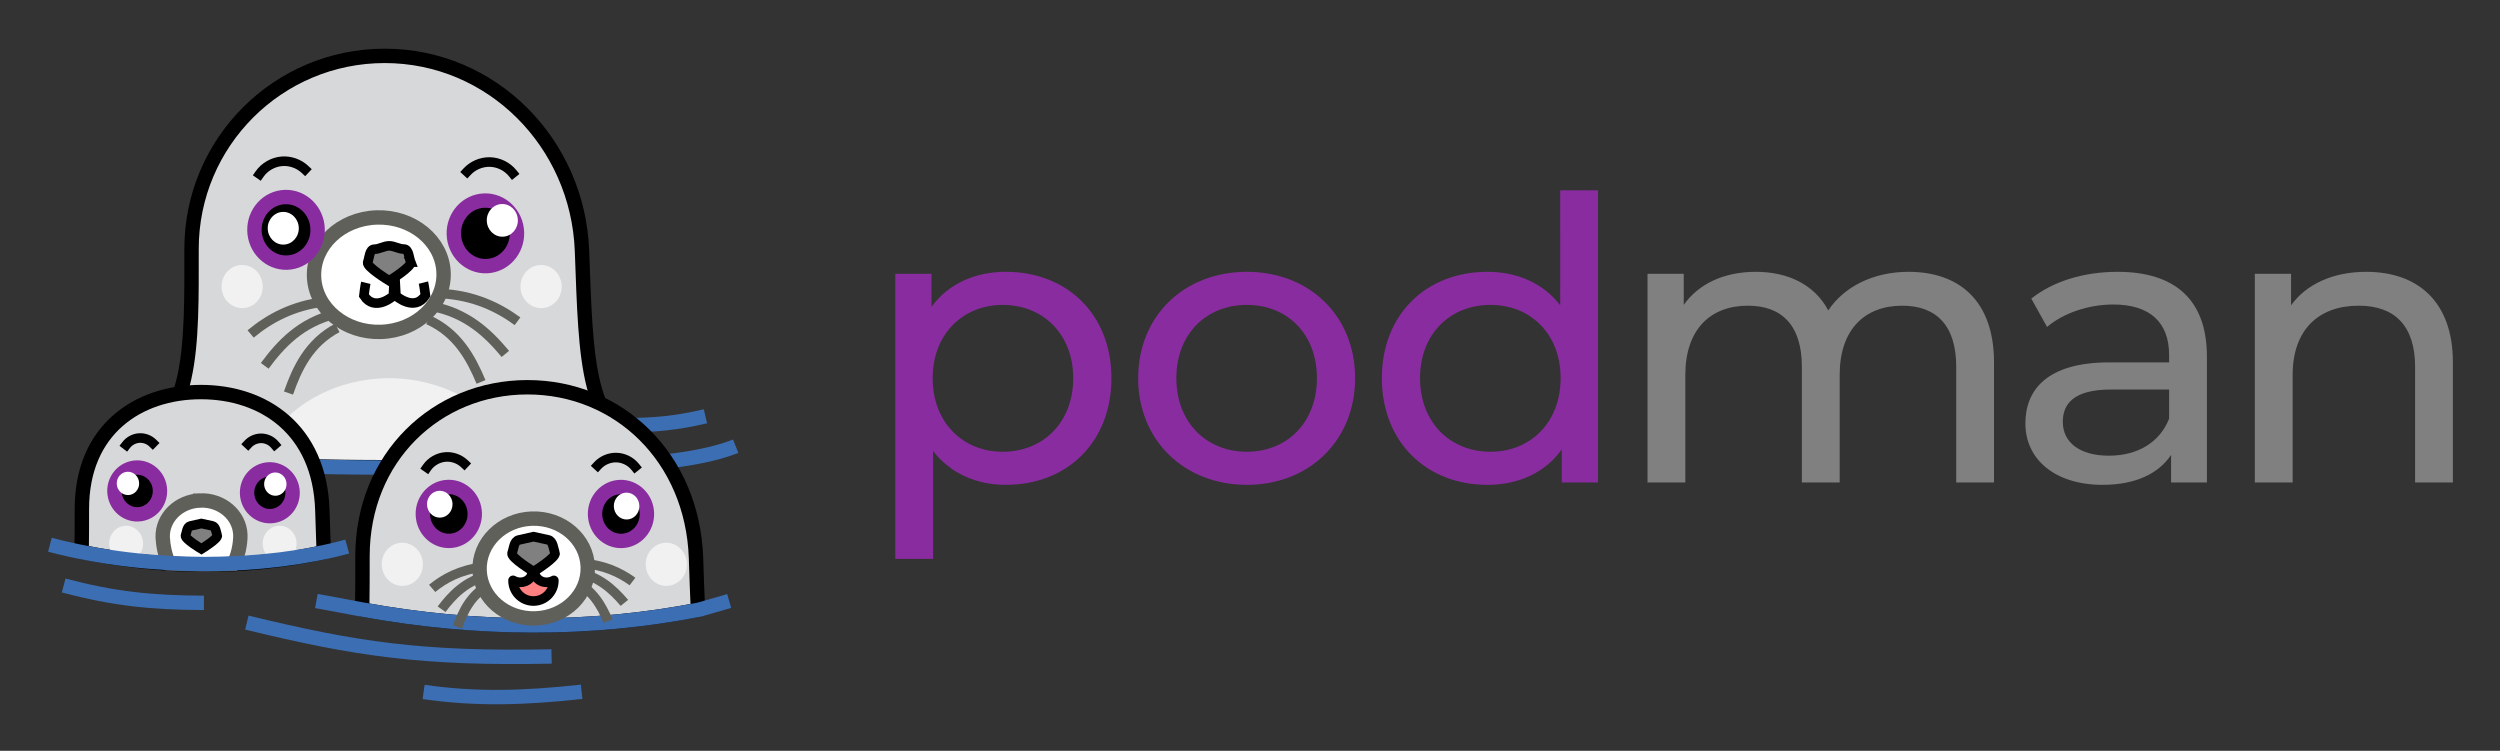 <?xml version="1.0" encoding="UTF-8" standalone="no"?>
<svg
   role="img"
   viewBox="5.41 5.41 238.68 71.68"
   version="1.1"
   id="svg45"
   sodipodi:docname="podman-horizontal-color.svg"
   inkscape:export-filename="podman-horizontal-color.png"
   inkscape:export-xdpi="300"
   inkscape:export-ydpi="300"
   inkscape:version="1.4 (e7c3feb1, 2024-10-09)"
   xmlns:inkscape="http://www.inkscape.org/namespaces/inkscape"
   xmlns:sodipodi="http://sodipodi.sourceforge.net/DTD/sodipodi-0.dtd"
   xmlns="http://www.w3.org/2000/svg"
   xmlns:svg="http://www.w3.org/2000/svg">
  <rect x="5.41" y="5.41" width="238.68" height="71.68" fill="#333333" stroke="none"/>
  <defs
     id="defs45" />
  <sodipodi:namedview
     id="namedview45"
     pagecolor="#ffffff"
     bordercolor="#000000"
     borderopacity="0.25"
     inkscape:showpageshadow="2"
     inkscape:pageopacity="0.0"
     inkscape:pagecheckerboard="0"
     inkscape:deskcolor="#d1d1d1"
     inkscape:zoom="1.0101402"
     inkscape:cx="80.68187"
     inkscape:cy="22.274136"
     inkscape:window-width="1360"
     inkscape:window-height="658"
     inkscape:window-x="0"
     inkscape:window-y="38"
     inkscape:window-maximized="0"
     inkscape:current-layer="svg45" />
  <g
     transform="translate(517.33 -6.659)"
     id="g45">
    <g
       fill="#892ca0"
       stroke-width=".265"
       transform="translate(-57.542 131.094)"
       id="g6">
      <path
         d="M-358.343-93.074c-2.932 0-5.488 1.128-7.105 3.346v-3.158h-3.458v27.217h3.609V-75.97c1.654 2.143 4.135 3.233 6.955 3.233 5.827 0 10.075-4.06 10.075-10.187 0-6.09-4.248-10.15-10.075-10.15zm-.301 17.18c-3.797 0-6.691-2.782-6.691-7.03 0-4.21 2.895-6.992 6.691-6.992 3.834 0 6.729 2.782 6.729 6.992 0 4.248-2.895 7.03-6.729 7.03z"
         id="path1" />
      <path
         d="M-335.34-72.737c5.977 0 10.338-4.248 10.338-10.187 0-5.94-4.361-10.15-10.338-10.15-5.977 0-10.375 4.21-10.375 10.15 0 5.94 4.398 10.187 10.375 10.187zm0-3.158c-3.834 0-6.729-2.782-6.729-7.03s2.895-6.992 6.729-6.992c3.834 0 6.691 2.744 6.691 6.992s-2.857 7.03-6.691 7.03z"
         id="path2" />
      <path
         d="M-305.42-89.879c-1.654-2.143-4.135-3.195-6.955-3.195-5.827 0-10.075 4.06-10.075 10.15 0 6.09 4.248 10.187 10.075 10.187 2.932 0 5.488-1.128 7.105-3.383v3.158h3.458v-27.893h-3.609zm-6.654 13.984c-3.834 0-6.729-2.782-6.729-7.03s2.895-6.992 6.729-6.992c3.797 0 6.691 2.744 6.691 6.992s-2.895 7.03-6.691 7.03z"
         id="path3" />
      <path
         fill="gray"
         d="M-272.163-93.074c-3.383 0-6.165 1.429-7.669 3.684-1.316-2.481-3.872-3.684-6.917-3.684-3.007 0-5.451 1.128-6.879 3.158v-2.97h-3.458v19.924h3.609v-10.263c0-4.323 2.368-6.616 5.977-6.616 3.271 0 5.15 1.917 5.15 5.827v11.052h3.609v-10.263c0-4.323 2.368-6.616 5.977-6.616 3.271 0 5.15 1.917 5.15 5.827v11.052h3.609v-11.466c0-5.864-3.308-8.646-8.157-8.646z"
         id="path4" />
      <path
         fill="gray"
         d="M-252.213-93.074c-3.195 0-6.165.902-8.233 2.556l1.504 2.707c1.541-1.316 3.947-2.143 6.315-2.143 3.571 0 5.338 1.767 5.338 4.812v.714h-5.714c-5.94 0-8.007 2.631-8.007 5.827 0 3.458 2.857 5.864 7.368 5.864 3.12 0 5.338-1.053 6.541-2.857v2.631h3.421V-84.992c0-5.451-3.083-8.082-8.533-8.082zm-.827 17.555c-2.744 0-4.398-1.241-4.398-3.233 0-1.692 1.015-3.083 4.586-3.083h5.564v2.782c-.902 2.293-3.045 3.534-5.752 3.534z"
         id="path5" />
      <path
         fill="gray"
         d="M-228.466-93.074c-3.158 0-5.714 1.165-7.18 3.195v-3.007h-3.458v19.924h3.609v-10.263c0-4.323 2.481-6.616 6.315-6.616 3.421 0 5.376 1.917 5.376 5.827v11.052h3.609v-11.466c0-5.864-3.421-8.646-8.27-8.646z"
         id="path6" />
    </g>
    <g
       stroke-dasharray="none"
       stroke-miterlimit="4"
       transform="translate(-.49 202.437)"
       id="g44">
      <path
         fill="none"
         fill-opacity="1"
         stroke="#3c6eb4"
         stroke-linejoin="round"
         stroke-opacity="1"
         stroke-width="1.374"
         d="M-444.082-150.625c-2.774.651-4.833.845-7.765.854"
         id="path7" />
      <g
         stroke-width="1.073"
         transform="matrix(1.613 0 0 1.612 -2404.495 261.954)"
         id="g21">
        <path
           fill="#d7d8da"
           fill-opacity="1"
           stroke="#000"
           stroke-linejoin="round"
           stroke-opacity="1"
           stroke-width=".852"
           d="M1196.4-277.288c-6.314 0-11.433 5.118-11.433 11.432 0 5.61.155 10.875-3.897 11.528 2.22 1.75 31.182 1.478 31.182.066-3.945-.41-3.931-5.051-4.175-11.479-.243-6.428-5.362-11.547-11.677-11.547z"
           opacity="1"
           id="path8" />
        <ellipse
           cx="1196.49"
           cy="-221.692"
           fill="#f1f1f1"
           fill-opacity="1"
           stroke="none"
           stroke-dashoffset="6"
           stroke-linecap="square"
           stroke-linejoin="miter"
           stroke-opacity="1"
           stroke-width=".852"
           opacity="1"
           rx="1.219"
           ry="1.278"
           transform="rotate(-2.015) skewX(-.002)"
           id="ellipse8" />
        <ellipse
           cx="1205.798"
           cy="-224.762"
           fill="#fff"
           fill-opacity="1"
           stroke="#60605b"
           stroke-dashoffset="6"
           stroke-linecap="square"
           stroke-linejoin="miter"
           stroke-opacity="1"
           stroke-width=".852"
           opacity="1"
           rx="3.837"
           ry="3.392"
           transform="matrix(.999 -.033 .038 .999 0 0)"
           id="ellipse9" />
        <path
           fill="none"
           fill-opacity="1"
           stroke="#000"
           stroke-dashoffset="0"
           stroke-linecap="square"
           stroke-linejoin="miter"
           stroke-opacity="1"
           stroke-width=".568"
           d="M1203.975-270.337c-.33-.409-.849-.66-1.375-.664-.496-.004-.99.21-1.326.575"
           id="path9" />
        <g
           fill="none"
           fill-rule="evenodd"
           stroke="#000"
           stroke-dasharray="none"
           stroke-linecap="butt"
           stroke-linejoin="miter"
           stroke-miterlimit="4"
           stroke-opacity="1"
           stroke-width=".82"
           transform="matrix(.694 -.003 .003 .691 529.169 -257.198) translate(0 -.53)"
           id="g11">
          <path
             d="M962.306-5.783l.099 1.984s1.588 1.422 2.514-.033c0 0-.099-.827-.165-1.091"
             id="path10" />
          <path
             d="M962.288-5.783l-.099 1.984s-1.588 1.422-2.514-.033c0 0 .099-.827.165-1.091"
             id="path11" />
        </g>
        <path
           fill="gray"
           fill-opacity="1"
           stroke="#000"
           stroke-dashoffset="0"
           stroke-linecap="square"
           stroke-linejoin="miter"
           stroke-opacity="1"
           stroke-width=".568"
           d="M1197.936-265.072c-.101-.258-.103-.775-.403-.774-.299.002-.577-.191-.872-.19-.295.002-.571.196-.871.198-.299.002-.297.518-.396.777-.101.259 1.275 1.093 1.275 1.093s1.367-.846 1.266-1.104z"
           id="path12" />
        <path
           fill="none"
           fill-opacity="1"
           stroke="#000"
           stroke-dashoffset="0"
           stroke-linecap="square"
           stroke-linejoin="miter"
           stroke-opacity="1"
           stroke-width=".568"
           d="M1188.992-270.285c.3-.432.8-.718 1.325-.759.494-.039 1.002.14 1.363.48"
           id="path13" />
        <g
           fill-opacity="1"
           stroke-dashoffset="0"
           stroke-linecap="square"
           stroke-linejoin="miter"
           stroke-opacity="1"
           stroke-width=".852"
           transform="translate(-.132 -148.994)"
           id="g14">
          <ellipse
             cx="-1206.346"
             cy="-75.636"
             fill="#000"
             stroke="#892ca0"
             rx="1.87"
             ry="1.943"
             transform="matrix(-.999 .035 .035 .999 0 0)"
             id="ellipse13" />
          <ellipse
             cx="1206.915"
             cy="-76.183"
             fill="#fff"
             stroke="none"
             rx=".919"
             ry=".968"
             transform="rotate(-2.014) skewX(-.001)"
             id="ellipse14" />
        </g>
        <g
           fill="none"
           fill-rule="evenodd"
           stroke="#60605b"
           stroke-dasharray="none"
           stroke-linecap="butt"
           stroke-linejoin="miter"
           stroke-miterlimit="4"
           stroke-opacity="1"
           stroke-width=".655"
           transform="matrix(-.868 -.044 -.044 .865 2029.588 -215.69)"
           id="g16">
          <path
             d="M956.328-6.287c-2.175.009-3.903.728-5.254 1.625"
             id="path14" />
          <path
             d="M957.005-5.389c-2.45.31-3.991 1.667-5.216 2.999"
             id="path15" />
          <path
             d="M957.146-4.45c-2.038.806-3.038 2.468-3.8 4.058"
             id="path16" />
        </g>
        <g
           fill="none"
           fill-rule="evenodd"
           stroke="#60605b"
           stroke-dasharray="none"
           stroke-linecap="butt"
           stroke-linejoin="miter"
           stroke-miterlimit="4"
           stroke-opacity="1"
           stroke-width=".655"
           transform="matrix(.863 -.096 .096 .861 368.135 -165.5)"
           id="g19">
          <path
             d="M956.328-6.287c-2.175.009-3.903.728-5.254 1.625"
             id="path17" />
          <path
             d="M957.005-5.389c-2.45.31-3.991 1.667-5.216 2.999"
             id="path18" />
          <path
             d="M956.992-4.42c-2.038.806-3.038 2.468-3.8 4.058"
             id="path19" />
        </g>
        <g
           fill-opacity="1"
           stroke-dashoffset="0"
           stroke-linecap="square"
           stroke-linejoin="miter"
           stroke-opacity="1"
           stroke-width=".852"
           transform="translate(-.132 -149.168)"
           id="g20">
          <ellipse
             cx="1193.299"
             cy="-87.545"
             fill="#000"
             stroke="#892ca0"
             rx="1.87"
             ry="1.943"
             transform="rotate(-1.455)"
             id="ellipse19" />
          <ellipse
             cx="-1192.73"
             cy="-88.092"
             fill="#fff"
             stroke="none"
             rx=".919"
             ry=".968"
             transform="matrix(-1 .025 .025 1 0 0)"
             id="ellipse20" />
        </g>
        <ellipse
           cx="1214.173"
           cy="-221.07"
           fill="#f1f1f1"
           fill-opacity="1"
           stroke="none"
           stroke-dashoffset="6"
           stroke-linecap="square"
           stroke-linejoin="miter"
           stroke-opacity="1"
           stroke-width=".852"
           opacity="1"
           rx="1.219"
           ry="1.278"
           transform="rotate(-2.015) skewX(-.002)"
           id="ellipse21" />
        <path
           fill="#f1f1f1"
           fill-opacity="1"
           stroke="none"
           stroke-linejoin="round"
           stroke-opacity="1"
           stroke-width=".852"
           d="M1196.661-258.196a8.235 7.243 0 0 0-7.696 4.689c4.759.209 10.672.198 15.402.011a8.235 7.243 0 0 0-7.707-4.7z"
           opacity="1"
           id="path21" />
      </g>
      <path
         fill="none"
         fill-opacity="1"
         stroke="#3c6eb4"
         stroke-linejoin="round"
         stroke-opacity="1"
         stroke-width="1.374"
         d="M-441.192-147.769c-6.182 2.476-19.237 1.985-31.537 2.034-12.3.049-26.993-.472-29.434-2.935"
         id="path22" />
      <path
         fill="#d7d8da"
         fill-opacity="1"
         stroke="#000"
         stroke-linejoin="round"
         stroke-opacity="1"
         stroke-width="1.374"
         d="M-476.822-137.275c0 1.743 0 3.459-.029 5.1 10.917 2.003 21.814 2.042 32.054.031-.073-1.55-.123-3.21-.184-4.96-.336-9.58-7.388-16.292-16.088-16.292-8.7-0-15.753 6.712-15.753 16.121z"
         id="path23" />
      <ellipse
         cx="-467.932"
         cy="-153.024"
         fill="#f1f1f1"
         fill-opacity="1"
         stroke="none"
         stroke-dashoffset="6"
         stroke-linecap="square"
         stroke-linejoin="miter"
         stroke-opacity="1"
         stroke-width="1.374"
         rx="1.966"
         ry="2.061"
         transform="rotate(-2.013)"
         id="ellipse23" />
      <path
         fill="none"
         fill-opacity="1"
         stroke="#000"
         stroke-dashoffset="0"
         stroke-linecap="square"
         stroke-linejoin="miter"
         stroke-opacity="1"
         stroke-width=".916"
         d="M-450.795-145.803c-.438-.543-1.126-.875-1.823-.88-.658-.005-1.312.279-1.758.762"
         id="path24" />
      <path
         fill="none"
         fill-opacity="1"
         stroke="#000"
         stroke-dashoffset="0"
         stroke-linecap="square"
         stroke-linejoin="miter"
         stroke-opacity="1"
         stroke-width=".916"
         d="M-470.663-145.734c.399-.572 1.062-.952 1.757-1.006.656-.051 1.329.186 1.807.637"
         id="path25" />
      <ellipse
         cx="447.092"
         cy="-157.103"
         fill="#000"
         fill-opacity="1"
         stroke="#892ca0"
         stroke-dashoffset="0"
         stroke-linecap="square"
         stroke-linejoin="miter"
         stroke-opacity="1"
         stroke-width="1.374"
         rx="2.479"
         ry="2.575"
         transform="matrix(-.999 .035 .035 .999 0 0)"
         id="ellipse25" />
      <ellipse
         cx="-446.337"
         cy="-157.828"
         fill="#fff"
         fill-opacity="1"
         stroke="none"
         stroke-dashoffset="0"
         stroke-linecap="square"
         stroke-linejoin="miter"
         stroke-opacity="1"
         stroke-width="1.374"
         rx="1.219"
         ry="1.283"
         transform="rotate(-2.013) skewX(.001)"
         id="ellipse26" />
      <path
         fill="none"
         fill-opacity="1"
         stroke="#3c6eb4"
         stroke-linejoin="round"
         stroke-opacity="1"
         stroke-width="1.374"
         d="M-441.814-132.989l-2.876.829c-10.347 2.027-21.245 1.988-32.162-.016l-4.371-.814"
         id="path26" />
      <path
         fill="none"
         fill-rule="evenodd"
         stroke="#60605b"
         stroke-dasharray="none"
         stroke-linecap="butt"
         stroke-linejoin="miter"
         stroke-miterlimit="4"
         stroke-opacity="1"
         stroke-width=".99"
         d="M957.146-4.45c-2.038.806-3.038 2.468-3.8 4.058m3.659-4.996c-2.45.31-3.991 1.667-5.216 2.999m4.539-3.898c-2.175.009-3.903.728-5.254 1.625"
         transform="matrix(-.935 -.046 -.047 .912 437.991 -86.85)"
         id="path27" />
      <g
         fill="none"
         fill-rule="evenodd"
         stroke="#60605b"
         stroke-linecap="butt"
         stroke-linejoin="miter"
         stroke-opacity="1"
         stroke-width=".99"
         transform="matrix(.93 -.101 .104 .908 -1354.186 -33.903)"
         id="g30">
        <path
           d="M956.328-6.287c-2.175.009-3.903.728-5.254 1.625"
           id="path28" />
        <path
           d="M957.005-5.389c-2.45.31-3.991 1.667-5.216 2.999"
           id="path29" />
        <path
           d="M956.992-4.42c-2.038.806-3.038 2.468-3.8 4.058"
           id="path30" />
      </g>
      <ellipse
         cx="-464.843"
         cy="-153.146"
         fill="#000"
         fill-opacity="1"
         stroke="#892ca0"
         stroke-dashoffset="0"
         stroke-linecap="square"
         stroke-linejoin="miter"
         stroke-opacity="1"
         stroke-width="1.374"
         rx="2.479"
         ry="2.575"
         transform="rotate(-1.454) skewX(.001)"
         id="ellipse30" />
      <ellipse
         cx="465.598"
         cy="-153.87"
         fill="#fff"
         fill-opacity="1"
         stroke="none"
         stroke-dashoffset="0"
         stroke-linecap="square"
         stroke-linejoin="miter"
         stroke-opacity="1"
         stroke-width="1.374"
         rx="1.219"
         ry="1.283"
         transform="matrix(-1 .025 .025 1 0 0)"
         id="ellipse31" />
      <ellipse
         cx="-442.746"
         cy="-152.138"
         fill="#f1f1f1"
         fill-opacity="1"
         stroke="none"
         stroke-dashoffset="6"
         stroke-linecap="square"
         stroke-linejoin="miter"
         stroke-opacity="1"
         stroke-width="1.374"
         rx="1.966"
         ry="2.061"
         transform="rotate(-2.013)"
         id="ellipse32" />
      <ellipse
         cx="-455.261"
         cy="-151.744"
         fill="#fff"
         fill-opacity="1"
         stroke="#60605b"
         stroke-dashoffset="6"
         stroke-linecap="square"
         stroke-linejoin="miter"
         stroke-opacity="1"
         stroke-width="1.374"
         rx="5.166"
         ry="4.767"
         transform="rotate(-1.958) skewX(.113)"
         id="ellipse33" />
      <path
         fill="gray"
         fill-opacity="1"
         stroke="#000"
         stroke-dashoffset="0"
         stroke-linecap="square"
         stroke-linejoin="miter"
         stroke-opacity="1"
         stroke-width=".916"
         d="M-458.443-137.578c-.163-.416-.177-1.144-.649-1.247l-1.407-.306-1.404.319c-.471.107-.48.835-.639 1.253-.163.417 2.057 1.762 2.057 1.762s2.205-1.364 2.043-1.78z"
         id="path33" />
      <path
         fill="#ff8080"
         fill-opacity="1"
         stroke="#000"
         stroke-linejoin="round"
         stroke-opacity="1"
         stroke-width=".916"
         d="M-460.736-135.316c-.121.192-.301.347-.51.438-.223.097-.475.123-.715.086-.17-.026-.335-.086-.486-.169v.026c0 1.075.871 1.946 1.946 1.946s1.946-.871 1.946-1.946a.46.46 0 0 0 0-.022c-.151.081-.312.14-.48.165-.241.037-.493.012-.716-.086-.208-.092-.388-.246-.51-.438-.318-.783-.26-.577-.476 0z"
         id="path34" />
      <path
         fill="none"
         fill-opacity="1"
         stroke="#3c6eb4"
         stroke-linejoin="round"
         stroke-opacity="1"
         stroke-width="1.374"
         d="M-458.771-127.695c-12.414.253-18.711-.71-29.092-3.233"
         id="path35" />
      <path
         fill="none"
         fill-opacity="1"
         stroke="#3c6eb4"
         stroke-linejoin="round"
         stroke-opacity="1"
         stroke-width="1.374"
         d="M-455.901-124.322c-5.555.612-10.158.728-15.084.014"
         id="path36" />
      <path
         fill="#d7d8da"
         fill-opacity="1"
         stroke="#000"
         stroke-linejoin="round"
         stroke-opacity="1"
         stroke-width="1.374"
         d="M-503.613-141.792c0 1.408 0 2.794-.022 4.119 7.872 1.618 15.73 1.65 23.113.025-.05-1.252-.09-2.593-.133-4.006-.242-7.738-5.629-11.283-11.591-11.283-5.962 0-11.366 3.545-11.366 11.145z"
         id="path37" />
      <path
         fill="none"
         fill-opacity="1"
         stroke="#000"
         stroke-dashoffset="0"
         stroke-linecap="square"
         stroke-linejoin="miter"
         stroke-opacity="1"
         stroke-width=".916"
         d="M-485.204-147.923c-.319-.373-.804-.598-1.295-.598-.467-.001-.93.2-1.249.541"
         id="path38" />
      <path
         fill="none"
         fill-opacity="1"
         stroke="#000"
         stroke-dashoffset="0"
         stroke-linecap="square"
         stroke-linejoin="miter"
         stroke-opacity="1"
         stroke-width=".916"
         d="M-499.378-147.889c.296-.384.763-.631 1.248-.659.469-.027.947.152 1.283.48"
         id="path39" />
      <ellipse
         cx="480.379"
         cy="-160.297"
         fill="#000"
         fill-opacity="1"
         stroke="#892ca0"
         stroke-dashoffset="0"
         stroke-linecap="square"
         stroke-linejoin="miter"
         stroke-opacity="1"
         stroke-width="1.374"
         rx="2.174"
         ry="2.234"
         transform="matrix(-.999 .035 .036 .999 0 0)"
         id="ellipse39" />
      <ellipse
         cx="-479.717"
         cy="-160.925"
         fill="#fff"
         fill-opacity="1"
         stroke="none"
         stroke-dashoffset="0"
         stroke-linecap="square"
         stroke-linejoin="miter"
         stroke-opacity="1"
         stroke-width="1.374"
         rx="1.069"
         ry="1.113"
         transform="rotate(-1.992) skewX(.044)"
         id="ellipse40" />
      <ellipse
         cx="-494.482"
         cy="-155.966"
         fill="#000"
         fill-opacity="1"
         stroke="#892ca0"
         stroke-dashoffset="0"
         stroke-linecap="square"
         stroke-linejoin="miter"
         stroke-opacity="1"
         stroke-width="1.374"
         rx="2.174"
         ry="2.234"
         transform="rotate(-1.439) skewX(.032)"
         id="ellipse41" />
      <path
         fill="#fff"
         fill-opacity="1"
         stroke="#60605b"
         stroke-dashoffset="6"
         stroke-linecap="square"
         stroke-linejoin="miter"
         stroke-opacity="1"
         stroke-width="1.374"
         d="M-492.313-142.588c-2.047.07-3.651 1.651-3.583 3.533.024.638.242 1.945.631 2.473 2.06.111 4.108.124 6.1.044.468-.608.707-2.027.682-2.769-.068-1.881-1.783-3.35-3.83-3.281z"
         id="path41" />
      <ellipse
         cx="495.144"
         cy="-156.595"
         fill="#fff"
         fill-opacity="1"
         stroke="none"
         stroke-dashoffset="0"
         stroke-linecap="square"
         stroke-linejoin="miter"
         stroke-opacity="1"
         stroke-width="1.374"
         rx="1.069"
         ry="1.113"
         transform="matrix(-1 .025 .026 1 0 0)"
         id="ellipse42" />
      <path
         fill="gray"
         fill-opacity="1"
         stroke="#000"
         stroke-dashoffset="0"
         stroke-linecap="square"
         stroke-linejoin="miter"
         stroke-opacity="1"
         stroke-width=".916"
         d="M-490.689-139.255c-.119-.303-.132-.834-.48-.909l-1.039-.223-1.038.232c-.348.078-.355.609-.472.913-.119.304 1.52 1.284 1.52 1.284s1.63-.994 1.51-1.297z"
         id="path42" />
      <path
         fill="none"
         fill-opacity="1"
         stroke="#3c6eb4"
         stroke-linejoin="round"
         stroke-opacity="1"
         stroke-width="1.374"
         d="M-505.352-134.468c4.783 1.262 8.334 1.637 13.391 1.655"
         id="path43" />
      <ellipse
         cx="-479.569"
         cy="-155.418"
         fill="#f1f1f1"
         fill-opacity="1"
         stroke="none"
         stroke-dashoffset="6"
         stroke-linecap="square"
         stroke-linejoin="miter"
         stroke-opacity="1"
         stroke-width="1.374"
         rx="1.618"
         ry="1.697"
         transform="rotate(-2.013)"
         id="ellipse43" />
      <ellipse
         cx="-494.214"
         cy="-155.932"
         fill="#f1f1f1"
         fill-opacity="1"
         stroke="none"
         stroke-dashoffset="6"
         stroke-linecap="square"
         stroke-linejoin="miter"
         stroke-opacity="1"
         stroke-width="1.374"
         rx="1.618"
         ry="1.697"
         transform="rotate(-2.013)"
         id="ellipse44" />
      <path
         fill="none"
         fill-opacity="1"
         stroke="#3c6eb4"
         stroke-linejoin="round"
         stroke-opacity="1"
         stroke-width="1.374"
         d="M-506.665-138.36c9.566 2.523 20.506 2.334 28.385.173"
         id="path44" />
    </g>
  </g>
</svg>

